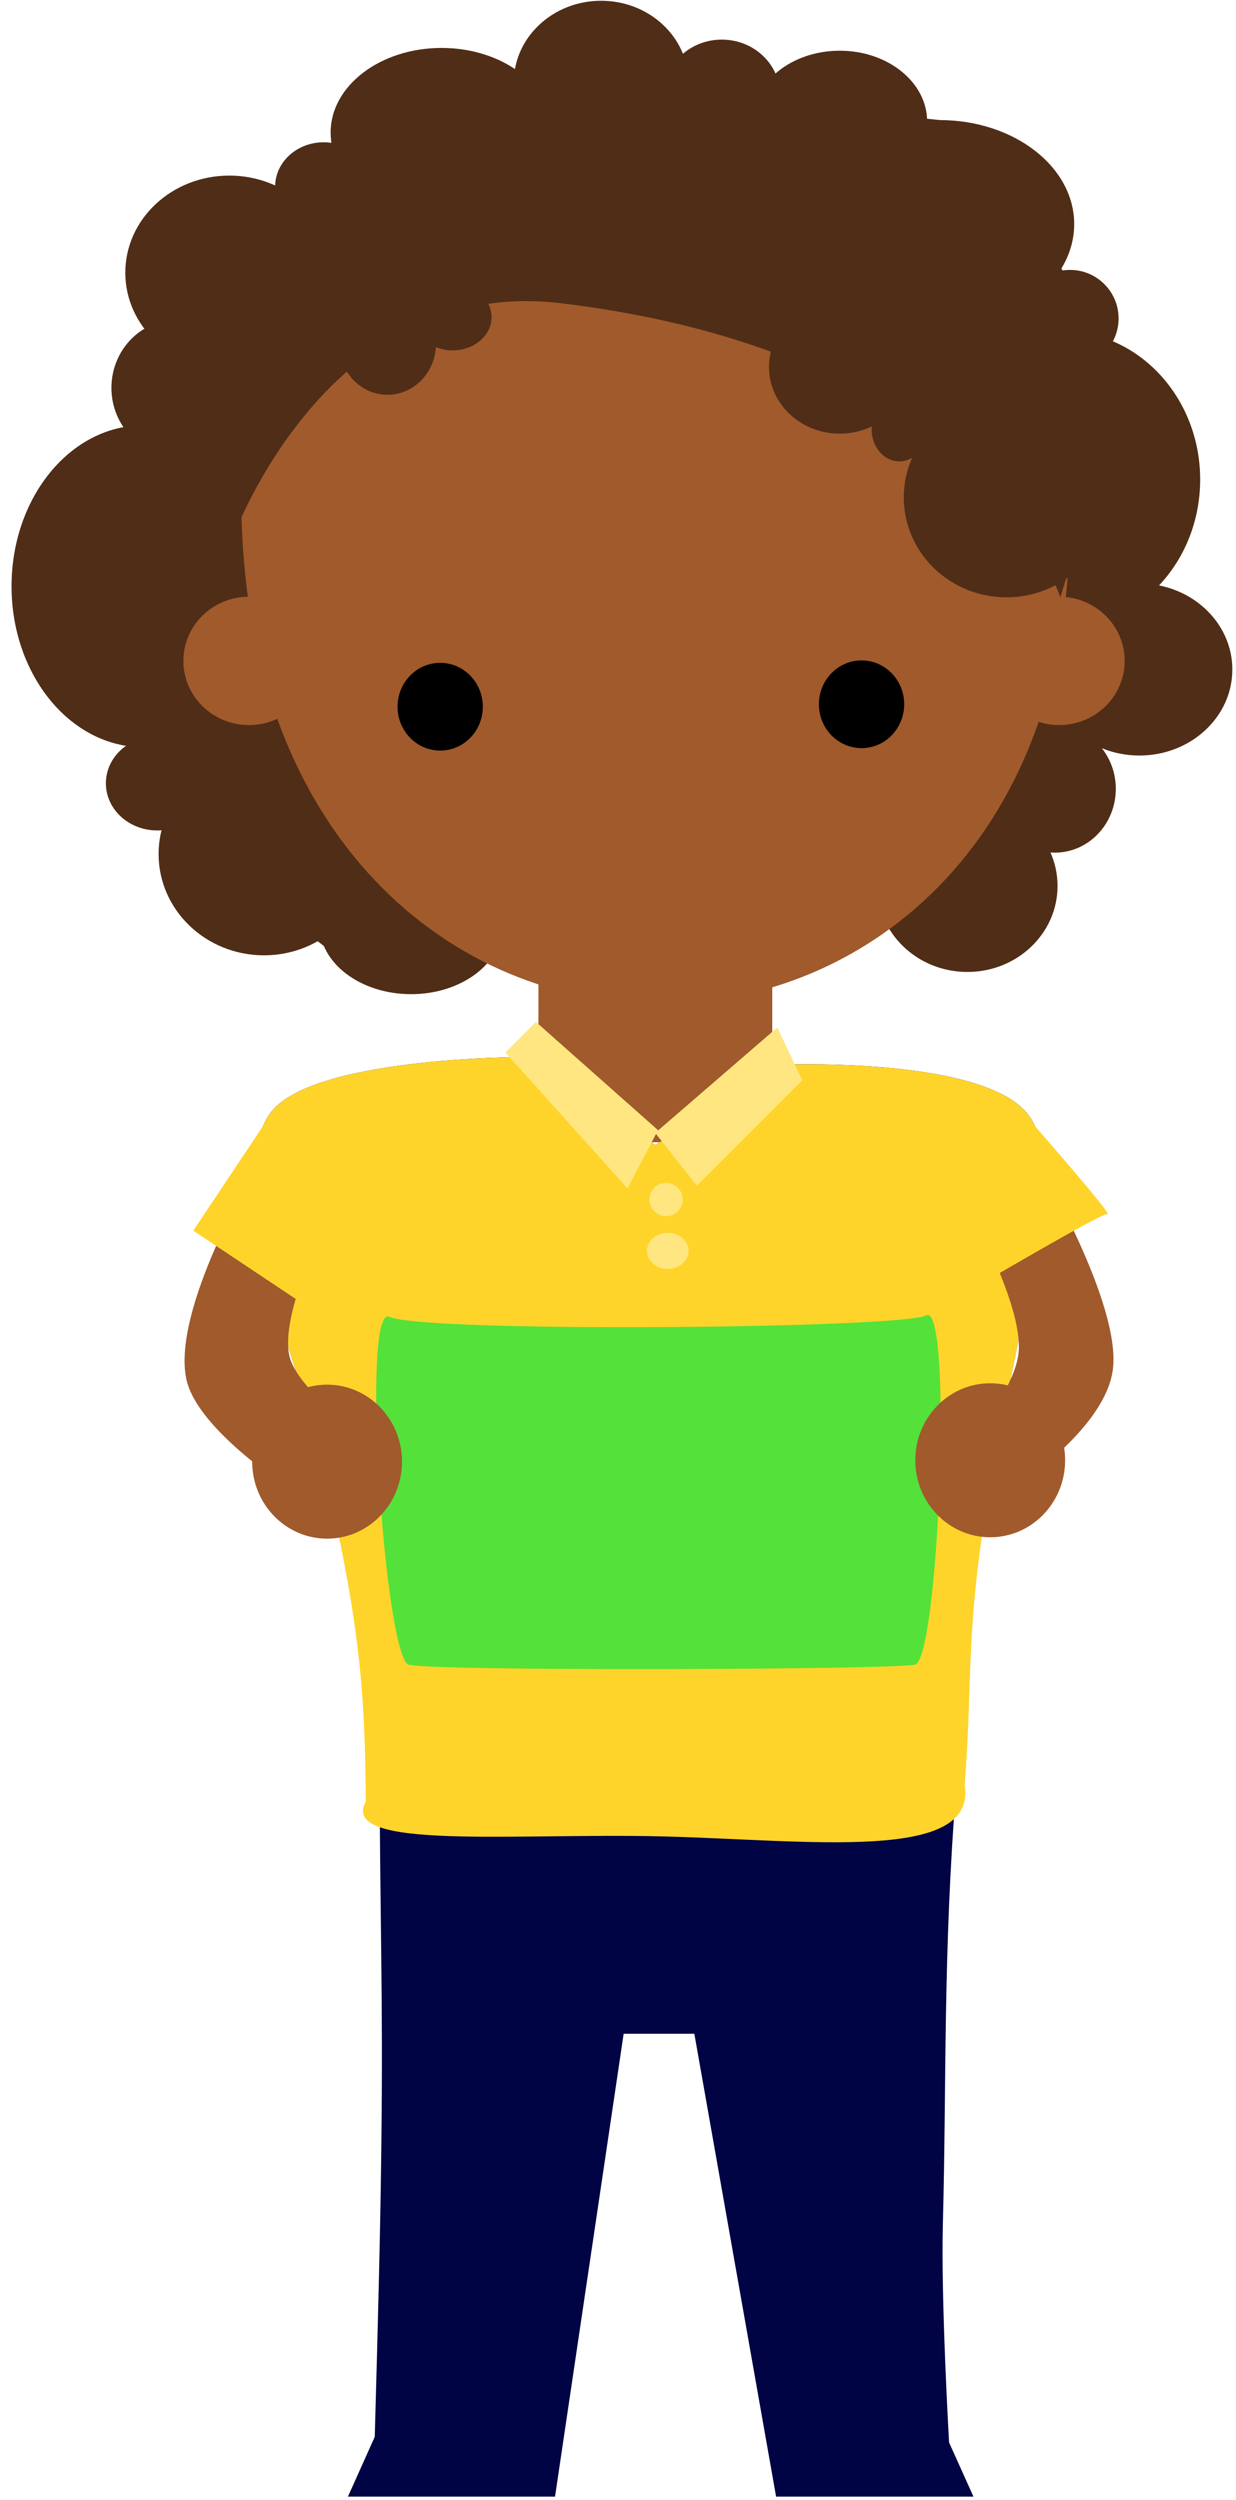 <?xml version="1.0" encoding="UTF-8" standalone="no"?>
<!-- Created with Inkscape (http://www.inkscape.org/) -->

<svg
   xmlns:dc="http://purl.org/dc/elements/1.1/"
   xmlns:cc="http://creativecommons.org/ns#"
   xmlns:rdf="http://www.w3.org/1999/02/22-rdf-syntax-ns#"
   xmlns:svg="http://www.w3.org/2000/svg"
   xmlns="http://www.w3.org/2000/svg"
   xmlns:sodipodi="http://sodipodi.sourceforge.net/DTD/sodipodi-0.dtd"
   xmlns:inkscape="http://www.inkscape.org/namespaces/inkscape"
   width="225"
   height="455"
   id="svg2"
   version="1.1"
   inkscape:version="0.48.4 r9939"
   sodipodi:docname="chara1.svg">
  <defs
     id="defs4" />
  <sodipodi:namedview
     id="base"
     pagecolor="#ffffff"
     bordercolor="#666666"
     borderopacity="1.0"
     inkscape:pageopacity="0.0"
     inkscape:pageshadow="2"
     inkscape:zoom="0.98994949"
     inkscape:cx="337.84481"
     inkscape:cy="294.02481"
     inkscape:document-units="px"
     inkscape:current-layer="layer1"
     showgrid="false"
     showguides="true"
     inkscape:guide-bbox="true"
     inkscape:window-width="1863"
     inkscape:window-height="1056"
     inkscape:window-x="57"
     inkscape:window-y="24"
     inkscape:window-maximized="1">
    <sodipodi:guide
       orientation="0,1"
       position="550.533,456.589"
       id="guide4240" />
  </sodipodi:namedview>
  <g
     inkscape:label="Ebene 1"
     inkscape:groupmode="layer"
     id="layer1"
     transform="translate(0,-597.366)">
    <g
       id="g4055"
       transform="translate(-475.701,419.429)">
      <path
         transform="translate(3.536,303.722)"
         d="m 664.68,35.472 c 0,8.647 -7.349,15.657 -16.415,15.657 -9.066,0 -16.415,-7.01 -16.415,-15.657 0,-8.647 7.349,-15.657 16.415,-15.657 9.066,0 16.415,7.01 16.415,15.657 z"
         sodipodi:ry="15.657365"
         sodipodi:rx="16.414978"
         sodipodi:cy="35.472473"
         sodipodi:cx="648.26538"
         id="path3988"
         style="fill:#502d16;fill-opacity:1;fill-rule:nonzero;stroke:none"
         sodipodi:type="arc" />
      <path
         transform="translate(0,308.268)"
         d="m 678.822,13.249 c 0,6.416 -4.975,11.617 -11.112,11.617 -6.137,0 -11.112,-5.201 -11.112,-11.617 0,-6.416 4.975,-11.617 11.112,-11.617 6.137,0 11.112,5.201 11.112,11.617 z"
         sodipodi:ry="11.616755"
         sodipodi:rx="11.111678"
         sodipodi:cy="13.249116"
         sodipodi:cx="667.71082"
         id="path3990"
         style="fill:#502d16;fill-opacity:1;fill-rule:nonzero;stroke:none"
         sodipodi:type="arc" />
      <path
         transform="translate(5.556,303.722)"
         d="m 561.645,42.544 c 0,6.974 -7.462,12.627 -16.668,12.627 -9.205,0 -16.668,-5.653 -16.668,-12.627 0,-6.974 7.462,-12.627 16.668,-12.627 9.205,0 16.668,5.653 16.668,12.627 z"
         sodipodi:ry="12.626906"
         sodipodi:rx="16.667517"
         sodipodi:cy="42.543541"
         sodipodi:cx="544.97729"
         id="path4002"
         style="fill:#502d16;fill-opacity:1;fill-rule:nonzero;stroke:none"
         sodipodi:type="arc" />
      <path
         transform="translate(4.546,307.258)"
         d="m 538.411,26.129 c 0,10.182 -8.593,18.435 -19.193,18.435 -10.6,0 -19.193,-8.254 -19.193,-18.435 0,-10.182 8.593,-18.435 19.193,-18.435 10.6,0 19.193,8.254 19.193,18.435 z"
         sodipodi:ry="18.435284"
         sodipodi:rx="19.192898"
         sodipodi:cy="26.128561"
         sodipodi:cx="519.21838"
         id="path4004"
         style="fill:#502d16;fill-opacity:1;fill-rule:nonzero;stroke:none"
         sodipodi:type="arc" />
      <path
         transform="translate(5.556,304.732)"
         d="m 520.229,-20.086 c 0,16.179 -10.741,29.294 -23.991,29.294 -13.25,0 -23.991,-13.116 -23.991,-29.294 0,-16.179 10.741,-29.294 23.991,-29.294 13.25,0 23.991,13.116 23.991,29.294 z"
         sodipodi:ry="29.294424"
         sodipodi:rx="23.991123"
         sodipodi:cy="-20.085918"
         sodipodi:cx="496.23743"
         id="path4008"
         style="fill:#502d16;fill-opacity:1;fill-rule:nonzero;stroke:none"
         sodipodi:type="arc" />
      <path
         transform="matrix(1.165,0,0,1.337,-118.42,312.332)"
         d="m 697.51,-35.238 c 0,11.158 -9.611,20.203 -21.466,20.203 -11.855,0 -21.466,-9.045 -21.466,-20.203 0,-11.158 9.611,-20.203 21.466,-20.203 11.855,0 21.466,9.045 21.466,20.203 z"
         sodipodi:ry="20.203051"
         sodipodi:rx="21.465742"
         sodipodi:cy="-35.238205"
         sodipodi:cx="676.04462"
         id="path3994"
         style="fill:#502d16;fill-opacity:1;fill-rule:nonzero;stroke:none"
         sodipodi:type="arc" />
      <path
         transform="translate(-2.02,308.773)"
         d="m 702.056,-8.974 c 0,8.647 -7.575,15.657 -16.92,15.657 -9.345,0 -16.92,-7.01 -16.92,-15.657 0,-8.647 7.575,-15.657 16.92,-15.657 9.345,0 16.92,7.01 16.92,15.657 z"
         sodipodi:ry="15.657365"
         sodipodi:rx="16.920055"
         sodipodi:cy="-8.9742403"
         sodipodi:cx="685.13599"
         id="path3992"
         style="fill:#502d16;fill-opacity:1;fill-rule:nonzero;stroke:none"
         sodipodi:type="arc" />
      <path
         transform="translate(0.505,305.742)"
         d="m 678.823,-69.836 c 0,4.882 -3.957,8.839 -8.839,8.839 -4.882,0 -8.839,-3.957 -8.839,-8.839 0,-4.882 3.957,-8.839 8.839,-8.839 4.882,0 8.839,3.957 8.839,8.839 z"
         sodipodi:ry="8.8388348"
         sodipodi:rx="8.8388348"
         sodipodi:cy="-69.83593"
         sodipodi:cx="669.9837"
         id="path3996"
         style="fill:#502d16;fill-opacity:1;fill-rule:nonzero;stroke:none"
         sodipodi:type="arc" />
      <path
         transform="translate(-3.03,309.278)"
         d="m 674.277,-90.544 c 0,10.46 -10.967,18.94 -24.496,18.94 -13.529,0 -24.496,-8.48 -24.496,-18.94 0,-10.46 10.967,-18.94 24.496,-18.94 13.529,0 24.496,8.48 24.496,18.94 z"
         sodipodi:ry="18.940361"
         sodipodi:rx="24.496199"
         sodipodi:cy="-90.54406"
         sodipodi:cx="649.78064"
         id="path3998"
         style="fill:#502d16;fill-opacity:1;fill-rule:nonzero;stroke:none"
         sodipodi:type="arc" />
      <path
         transform="translate(0,308.268)"
         d="m 644.477,-108.222 c 0,7.113 -7.123,12.879 -15.91,12.879 -8.787,0 -15.91,-5.766 -15.91,-12.879 0,-7.113 7.123,-12.879 15.91,-12.879 8.787,0 15.91,5.766 15.91,12.879 z"
         sodipodi:ry="12.879445"
         sodipodi:rx="15.909903"
         sodipodi:cy="-108.22173"
         sodipodi:cx="628.56744"
         id="path4000"
         style="fill:#502d16;fill-opacity:1;fill-rule:nonzero;stroke:none"
         sodipodi:type="arc" />
      <path
         transform="translate(0,308.268)"
         d="m 513.663,12.239 c 0,4.742 -4.183,8.586 -9.344,8.586 -5.16,0 -9.344,-3.844 -9.344,-8.586 0,-4.742 4.183,-8.586 9.344,-8.586 5.16,0 9.344,3.844 9.344,8.586 z"
         sodipodi:ry="8.586297"
         sodipodi:rx="9.3439112"
         sodipodi:cy="12.238963"
         sodipodi:cx="504.31866"
         id="path4006"
         style="fill:#502d16;fill-opacity:1;fill-rule:nonzero;stroke:none"
         sodipodi:type="arc" />
      <path
         transform="translate(5.051,310.793)"
         d="m 514.673,-62.26 c 0,6.834 -5.314,12.374 -11.869,12.374 -6.555,0 -11.869,-5.54 -11.869,-12.374 0,-6.834 5.314,-12.374 11.869,-12.374 6.555,0 11.869,5.54 11.869,12.374 z"
         sodipodi:ry="12.374369"
         sodipodi:rx="11.869292"
         sodipodi:cy="-62.259789"
         sodipodi:cx="502.80344"
         id="path4010"
         style="fill:#502d16;fill-opacity:1;fill-rule:nonzero;stroke:none"
         sodipodi:type="arc" />
      <path
         transform="translate(0,308.268)"
         d="m 536.391,-80.695 c 0,9.763 -8.48,17.678 -18.94,17.678 -10.46,0 -18.94,-7.915 -18.94,-17.678 0,-9.763 8.48,-17.678 18.94,-17.678 10.46,0 18.94,7.915 18.94,17.678 z"
         sodipodi:ry="17.67767"
         sodipodi:rx="18.940361"
         sodipodi:cy="-80.695068"
         sodipodi:cx="517.45062"
         id="path4012"
         style="fill:#502d16;fill-opacity:1;fill-rule:nonzero;stroke:none"
         sodipodi:type="arc" />
      <path
         transform="translate(0,308.268)"
         d="m 543.462,-96.352 c 0,4.463 -3.957,8.081 -8.839,8.081 -4.882,0 -8.839,-3.618 -8.839,-8.081 0,-4.463 3.957,-8.081 8.839,-8.081 4.882,0 8.839,3.618 8.839,8.081 z"
         sodipodi:ry="8.0812206"
         sodipodi:rx="8.8388348"
         sodipodi:cy="-96.352432"
         sodipodi:cx="534.62323"
         id="path4014"
         style="fill:#502d16;fill-opacity:1;fill-rule:nonzero;stroke:none"
         sodipodi:type="arc" />
      <path
         transform="translate(0.505,305.742)"
         d="m 575.787,-103.676 c 0,8.508 -9.045,15.405 -20.203,15.405 -11.158,0 -20.203,-6.897 -20.203,-15.405 0,-8.508 9.045,-15.405 20.203,-15.405 11.158,0 20.203,6.897 20.203,15.405 z"
         sodipodi:ry="15.404826"
         sodipodi:rx="20.203051"
         sodipodi:cy="-103.67604"
         sodipodi:cx="555.58392"
         id="path4016"
         style="fill:#502d16;fill-opacity:1;fill-rule:nonzero;stroke:none"
         sodipodi:type="arc" />
      <path
         transform="translate(0,308.268)"
         d="m 601.041,-115.293 c 0,8.229 -7.123,14.9 -15.91,14.9 -8.787,0 -15.91,-6.671 -15.91,-14.9 0,-8.229 7.123,-14.9 15.91,-14.9 8.787,0 15.91,6.671 15.91,14.9 z"
         sodipodi:ry="14.89975"
         sodipodi:rx="15.909903"
         sodipodi:cy="-115.29279"
         sodipodi:cx="585.13086"
         id="path4018"
         style="fill:#502d16;fill-opacity:1;fill-rule:nonzero;stroke:none"
         sodipodi:type="arc" />
      <path
         transform="translate(0,308.268)"
         d="m 617.708,-113.02 c 0,5.579 -4.749,10.102 -10.607,10.102 -5.858,0 -10.607,-4.523 -10.607,-10.102 0,-5.579 4.749,-10.102 10.607,-10.102 5.858,0 10.607,4.523 10.607,10.102 z"
         sodipodi:ry="10.101525"
         sodipodi:rx="10.606602"
         sodipodi:cy="-113.01995"
         sodipodi:cx="607.10168"
         id="path4020"
         style="fill:#502d16;fill-opacity:1;fill-rule:nonzero;stroke:none"
         sodipodi:type="arc" />
    </g>
    <path
       style="fill:#502d16;fill-opacity:1;stroke:none"
       d="m 65.741,774.785 122.228,-11.112 25.254,-86.873 -37.376,-57.074 -90.914,-9.596 -60.104,52.023 5.556,85.358 z"
       id="path3961"
       inkscape:connector-curvature="0" />
    <rect
       y="776.449"
       x="98.018"
       height="28.82"
       width="42.565"
       id="rect3898"
       style="fill:#a05a2c;fill-opacity:1;fill-rule:nonzero;stroke:none" />
    <path
       sodipodi:nodetypes="sscs"
       inkscape:connector-curvature="0"
       id="path3900"
       d="m 43.925,689.102 c 1.268,122.584 152.587,119.42 150.751,1.774 -0.5,-32.04 -76.262,-71.828 -76.262,-71.828 0,0 -74.77,42.836 -74.489,70.055 z"
       style="fill:#a05a2c;fill-opacity:1;stroke:none" />
    <path
       sodipodi:type="arc"
       style="fill:#a05a2c;fill-opacity:1;fill-rule:nonzero;stroke:none"
       id="path3908"
       sodipodi:cx="453.21429"
       sodipodi:cy="350.93362"
       sodipodi:rx="16.785715"
       sodipodi:ry="16.428572"
       d="m 470,350.934 c 0,9.073 -7.515,16.429 -16.786,16.429 -9.27,0 -16.786,-7.355 -16.786,-16.429 0,-9.073 7.515,-16.429 16.786,-16.429 9.271,0 16.786,7.355 16.786,16.429 z"
       transform="matrix(0.711,0,0,0.711,-129.435,468.147)" />
    <path
       sodipodi:nodetypes="cccscsssccccccccssscsc"
       inkscape:connector-curvature="0"
       id="path3902"
       d="m 97.564,789.723 21.734,16.077 21.291,-14.603 c 0,0 37.715,-1.826 46.425,8.845 6.681,8.185 0.444,31.693 0.444,31.693 0,0 -3.747,16.652 -7.281,36.495 -4.52,25.377 -4.556,34.756 -6.082,54.031 -2.468,31.18 -1.757,53.477 -2.455,79.871 -0.369,13.947 1.13,39.806 1.13,39.806 l 4.438,9.854 -35.929,0 -14.882,-84.249 -12.867,0 -12.492,84.249 -37.699,0 4.88,-10.884 c 0,0 0.744,-25.924 1.006,-40.29 0.624,-34.13 0.096,-44.88 -0.112,-75.325 -0.137,-19.981 -3.621,-31.799 -9.42,-57.567 -2.694,-11.971 -10.313,-34.842 -10.313,-34.842 0,0 -6.87,-24.498 3.5e-4,-33.155 8.211,-10.345 48.184,-10.004 48.184,-10.004 z"
       style="fill:#000444;fill-opacity:1;stroke:none" />
    <path
       transform="matrix(0.621,0,0,0.621,-86.43,497.867)"
       d="m 280.714,367.362 c 0,7.101 -5.596,12.857 -12.5,12.857 -6.904,0 -12.5,-5.756 -12.5,-12.857 0,-7.101 5.596,-12.857 12.5,-12.857 6.904,0 12.5,5.756 12.5,12.857 z"
       sodipodi:ry="12.857142"
       sodipodi:rx="12.5"
       sodipodi:cy="367.36218"
       sodipodi:cx="268.21429"
       id="path3904"
       style="fill:#000000;fill-opacity:1;fill-rule:nonzero;stroke:none"
       sodipodi:type="arc" />
    <path
       transform="matrix(0.621,0,0,0.621,-9.725,497.423)"
       sodipodi:type="arc"
       style="fill:#000000;fill-opacity:1;fill-rule:nonzero;stroke:none"
       id="path3906"
       sodipodi:cx="268.21429"
       sodipodi:cy="367.36218"
       sodipodi:rx="12.5"
       sodipodi:ry="12.857142"
       d="m 280.714,367.362 c 0,7.101 -5.596,12.857 -12.5,12.857 -6.904,0 -12.5,-5.756 -12.5,-12.857 0,-7.101 5.596,-12.857 12.5,-12.857 6.904,0 12.5,5.756 12.5,12.857 z" />
    <path
       transform="matrix(0.711,0,0,0.711,-276.917,468.147)"
       d="m 470,350.934 c 0,9.073 -7.515,16.429 -16.786,16.429 -9.27,0 -16.786,-7.355 -16.786,-16.429 0,-9.073 7.515,-16.429 16.786,-16.429 9.271,0 16.786,7.355 16.786,16.429 z"
       sodipodi:ry="16.428572"
       sodipodi:rx="16.785715"
       sodipodi:cy="350.93362"
       sodipodi:cx="453.21429"
       id="path3910"
       style="fill:#a05a2c;fill-opacity:1;fill-rule:nonzero;stroke:none"
       sodipodi:type="arc" />
    <g
       id="g4047"
       transform="translate(-475.701,419.429)">
      <path
         sodipodi:nodetypes="cscccccc"
         transform="translate(0,308.268)"
         inkscape:connector-curvature="0"
         id="path3959"
         d="m 518.208,-32.713 c 0,0 17.21,-47.536 59.599,-42.426 77.126,9.297 90.914,53.538 90.914,53.538 l 6.566,-21.213 -50.508,-67.68 -62.124,1.515 -45.457,60.609 z"
         style="fill:#502d16;fill-opacity:1;stroke:none" />
      <path
         transform="translate(0,308.268)"
         d="m 555.079,-67.816 c 0,5.16 -3.957,9.344 -8.839,9.344 -4.882,0 -8.839,-4.183 -8.839,-9.344 0,-5.16 3.957,-9.344 8.839,-9.344 4.882,0 8.839,4.183 8.839,9.344 z"
         sodipodi:ry="9.3439112"
         sodipodi:rx="8.8388348"
         sodipodi:cy="-67.815628"
         sodipodi:cx="546.23999"
         id="path3974"
         style="fill:#502d16;fill-opacity:1;fill-rule:nonzero;stroke:none"
         sodipodi:type="arc" />
      <path
         transform="translate(-2.02,310.793)"
         d="m 567.201,-75.139 c 0,3.347 -3.166,6.061 -7.071,6.061 -3.905,0 -7.071,-2.714 -7.071,-6.061 0,-3.347 3.166,-6.061 7.071,-6.061 3.905,0 7.071,2.714 7.071,6.061 z"
         sodipodi:ry="6.0609155"
         sodipodi:rx="7.0710678"
         sodipodi:cy="-75.139229"
         sodipodi:cx="560.12958"
         id="path3976"
         style="fill:#502d16;fill-opacity:1;fill-rule:nonzero;stroke:none"
         sodipodi:type="arc" />
      <path
         transform="translate(-1.515,302.712)"
         d="m 642.962,-57.967 c 0,6.695 -5.766,12.122 -12.879,12.122 -7.113,0 -12.879,-5.427 -12.879,-12.122 0,-6.695 5.766,-12.122 12.879,-12.122 7.113,0 12.879,5.427 12.879,12.122 z"
         sodipodi:ry="12.121831"
         sodipodi:rx="12.879445"
         sodipodi:cy="-57.96664"
         sodipodi:cx="630.08264"
         id="path3978"
         style="fill:#502d16;fill-opacity:1;fill-rule:nonzero;stroke:none"
         sodipodi:type="arc" />
      <path
         transform="translate(1.515,308.773)"
         d="m 642.962,-52.663 c 0,3.208 -2.261,5.808 -5.051,5.808 -2.789,0 -5.051,-2.6 -5.051,-5.808 0,-3.208 2.261,-5.808 5.051,-5.808 2.789,0 5.051,2.6 5.051,5.808 z"
         sodipodi:ry="5.8083773"
         sodipodi:rx="5.0507627"
         sodipodi:cy="-52.663338"
         sodipodi:cx="637.91132"
         id="path3982"
         style="fill:#502d16;fill-opacity:1;fill-rule:nonzero;stroke:none"
         sodipodi:type="arc" />
      <path
         transform="matrix(1.194,0,0,1.108,-126.269,310.594)"
         d="m 673.267,-38.016 c 0,9.066 -7.01,16.415 -15.657,16.415 -8.647,0 -15.657,-7.349 -15.657,-16.415 0,-9.066 7.01,-16.415 15.657,-16.415 8.647,0 15.657,7.349 15.657,16.415 z"
         sodipodi:ry="16.414978"
         sodipodi:rx="15.657365"
         sodipodi:cy="-38.016125"
         sodipodi:cx="657.60931"
         id="path3986"
         style="fill:#502d16;fill-opacity:1;fill-rule:nonzero;stroke:none"
         sodipodi:type="arc" />
    </g>
    <path
       style="fill:#ffd42a;fill-opacity:1;stroke:none"
       d="m 97.564,789.723 21.734,16.077 21.291,-14.603 c 0,0 37.715,-1.826 46.425,8.845 6.681,8.185 0.444,31.693 0.444,31.693 0,0 -3.747,16.652 -7.281,36.495 -4.52,25.377 -3.041,34.756 -4.567,54.031 2.31,14.144 -28.197,10.03 -55.004,9.361 -26.807,-0.669 -59.006,2.614 -54.019,-6.33 -0.137,-19.981 -1.096,-31.799 -6.895,-57.567 -2.694,-11.971 -10.313,-34.842 -10.313,-34.842 0,0 -6.87,-24.498 3.5e-4,-33.155 8.211,-10.345 48.184,-10.004 48.184,-10.004 z"
       id="path4074"
       inkscape:connector-curvature="0"
       sodipodi:nodetypes="cccscscscscsc" />
    <path
       style="fill:#ffe680;fill-opacity:1;stroke:none"
       d="m 119.279,803.575 7.576,9.596 19.193,-19.193 -4.546,-9.596 z"
       id="path4076"
       inkscape:connector-curvature="0"
       sodipodi:nodetypes="ccccc" />
    <path
       style="fill:#ffe680;fill-opacity:1;stroke:none"
       d="m 119.784,803.07 -5.556,10.607 -22.223,-24.749 5.556,-5.556 z"
       id="path4078"
       inkscape:connector-curvature="0" />
    <path
       sodipodi:type="arc"
       style="fill:#ffe680;fill-opacity:1;fill-rule:nonzero;stroke:none"
       id="path4080"
       sodipodi:cx="597.25269"
       sodipodi:cy="86.99025"
       sodipodi:rx="3.2829957"
       sodipodi:ry="4.0406103"
       d="m 600.536,86.99 c 0,2.232 -1.47,4.041 -3.283,4.041 -1.813,0 -3.283,-1.809 -3.283,-4.041 0,-2.232 1.47,-4.041 3.283,-4.041 1.813,0 3.283,1.809 3.283,4.041 z"
       transform="matrix(0.923,0,0,0.75,-430.011,750.454)" />
    <path
       sodipodi:type="arc"
       style="fill:#ffe680;fill-opacity:1;fill-rule:nonzero;stroke:none"
       id="path4082"
       sodipodi:cx="598.76794"
       sodipodi:cy="97.344315"
       sodipodi:rx="3.7880721"
       sodipodi:ry="3.2829957"
       d="m 602.556,97.344 c 0,1.813 -1.696,3.283 -3.788,3.283 -2.092,0 -3.788,-1.47 -3.788,-3.283 0,-1.813 1.696,-3.283 3.788,-3.283 2.092,0 3.788,1.47 3.788,3.283 z"
       transform="translate(-477.216,727.696)" />
    <path
       style="fill:#54e13a;fill-opacity:1;stroke:none"
       d="m 70.884,837.048 c 6.469,2.935 93.412,2.129 97.699,-0.253 4.934,-2.741 2.308,62.678 -2.02,63.571 -4.487,0.927 -87.609,1.216 -92.143,0 -4.367,-1.171 -8.807,-65.71 -3.536,-63.319 z"
       id="path4184"
       inkscape:connector-curvature="0"
       sodipodi:nodetypes="sssss" />
    <path
       sodipodi:type="arc"
       style="fill:#a05a2c;fill-opacity:1;fill-rule:nonzero;stroke:none"
       id="path4186"
       sodipodi:cx="169.95816"
       sodipodi:cy="292.79245"
       sodipodi:rx="13.637059"
       sodipodi:ry="14.015866"
       d="m 183.595,292.792 c 0,7.741 -6.106,14.016 -13.637,14.016 -7.532,0 -13.637,-6.275 -13.637,-14.016 0,-7.741 6.106,-14.016 13.637,-14.016 7.532,0 13.637,6.275 13.637,14.016 z"
       transform="translate(10.299,570.366)" />
    <path
       transform="translate(-110.414,570.619)"
       d="m 183.595,292.792 c 0,7.741 -6.106,14.016 -13.637,14.016 -7.532,0 -13.637,-6.275 -13.637,-14.016 0,-7.741 6.106,-14.016 13.637,-14.016 7.532,0 13.637,6.275 13.637,14.016 z"
       sodipodi:ry="14.015866"
       sodipodi:rx="13.637059"
       sodipodi:cy="292.79245"
       sodipodi:cx="169.95816"
       id="path4188"
       style="fill:#a05a2c;fill-opacity:1;fill-rule:nonzero;stroke:none"
       sodipodi:type="arc" />
    <path
       style="fill:#a05a2c;fill-opacity:1;stroke:none"
       d="m 46.296,810.505 13.637,8.334 c 0,0 -8.803,16.796 -7.324,25.001 0.971,5.385 10.102,12.122 10.102,12.122 l -8.839,13.132 c 0,0 -17.918,-11.148 -19.951,-20.708 -2.691,-12.654 12.374,-37.881 12.374,-37.881 z"
       id="path4216"
       inkscape:connector-curvature="0"
       sodipodi:nodetypes="ccsccsc" />
    <path
       style="fill:#a05a2c;fill-opacity:1;stroke:none"
       d="m 189.232,809.495 c 0,0 14.666,24.816 13.385,36.871 -1.172,11.021 -17.93,21.718 -17.93,21.718 l -9.596,-6.566 c 0,0 9.8,-10.894 10.354,-18.183 0.647,-8.498 -8.586,-25.001 -8.586,-25.001 z"
       id="path4218"
       inkscape:connector-curvature="0"
       sodipodi:nodetypes="csccscc" />
    <path
       style="fill:#ffd42a;fill-opacity:1;stroke:none"
       d="m 47.811,802.423 -12.627,18.94 22.728,15.152 9.344,-18.183 z"
       id="path4220"
       inkscape:connector-curvature="0" />
    <path
       style="fill:#ffd42a;fill-opacity:1;stroke:none"
       d="m 167.767,813.535 20.708,-11.112 c 0,0 14.142,16.162 13.132,15.91 -1.01,-0.253 -25.001,13.89 -25.001,13.89 z"
       id="path4222"
       inkscape:connector-curvature="0" />
  </g>
</svg>
